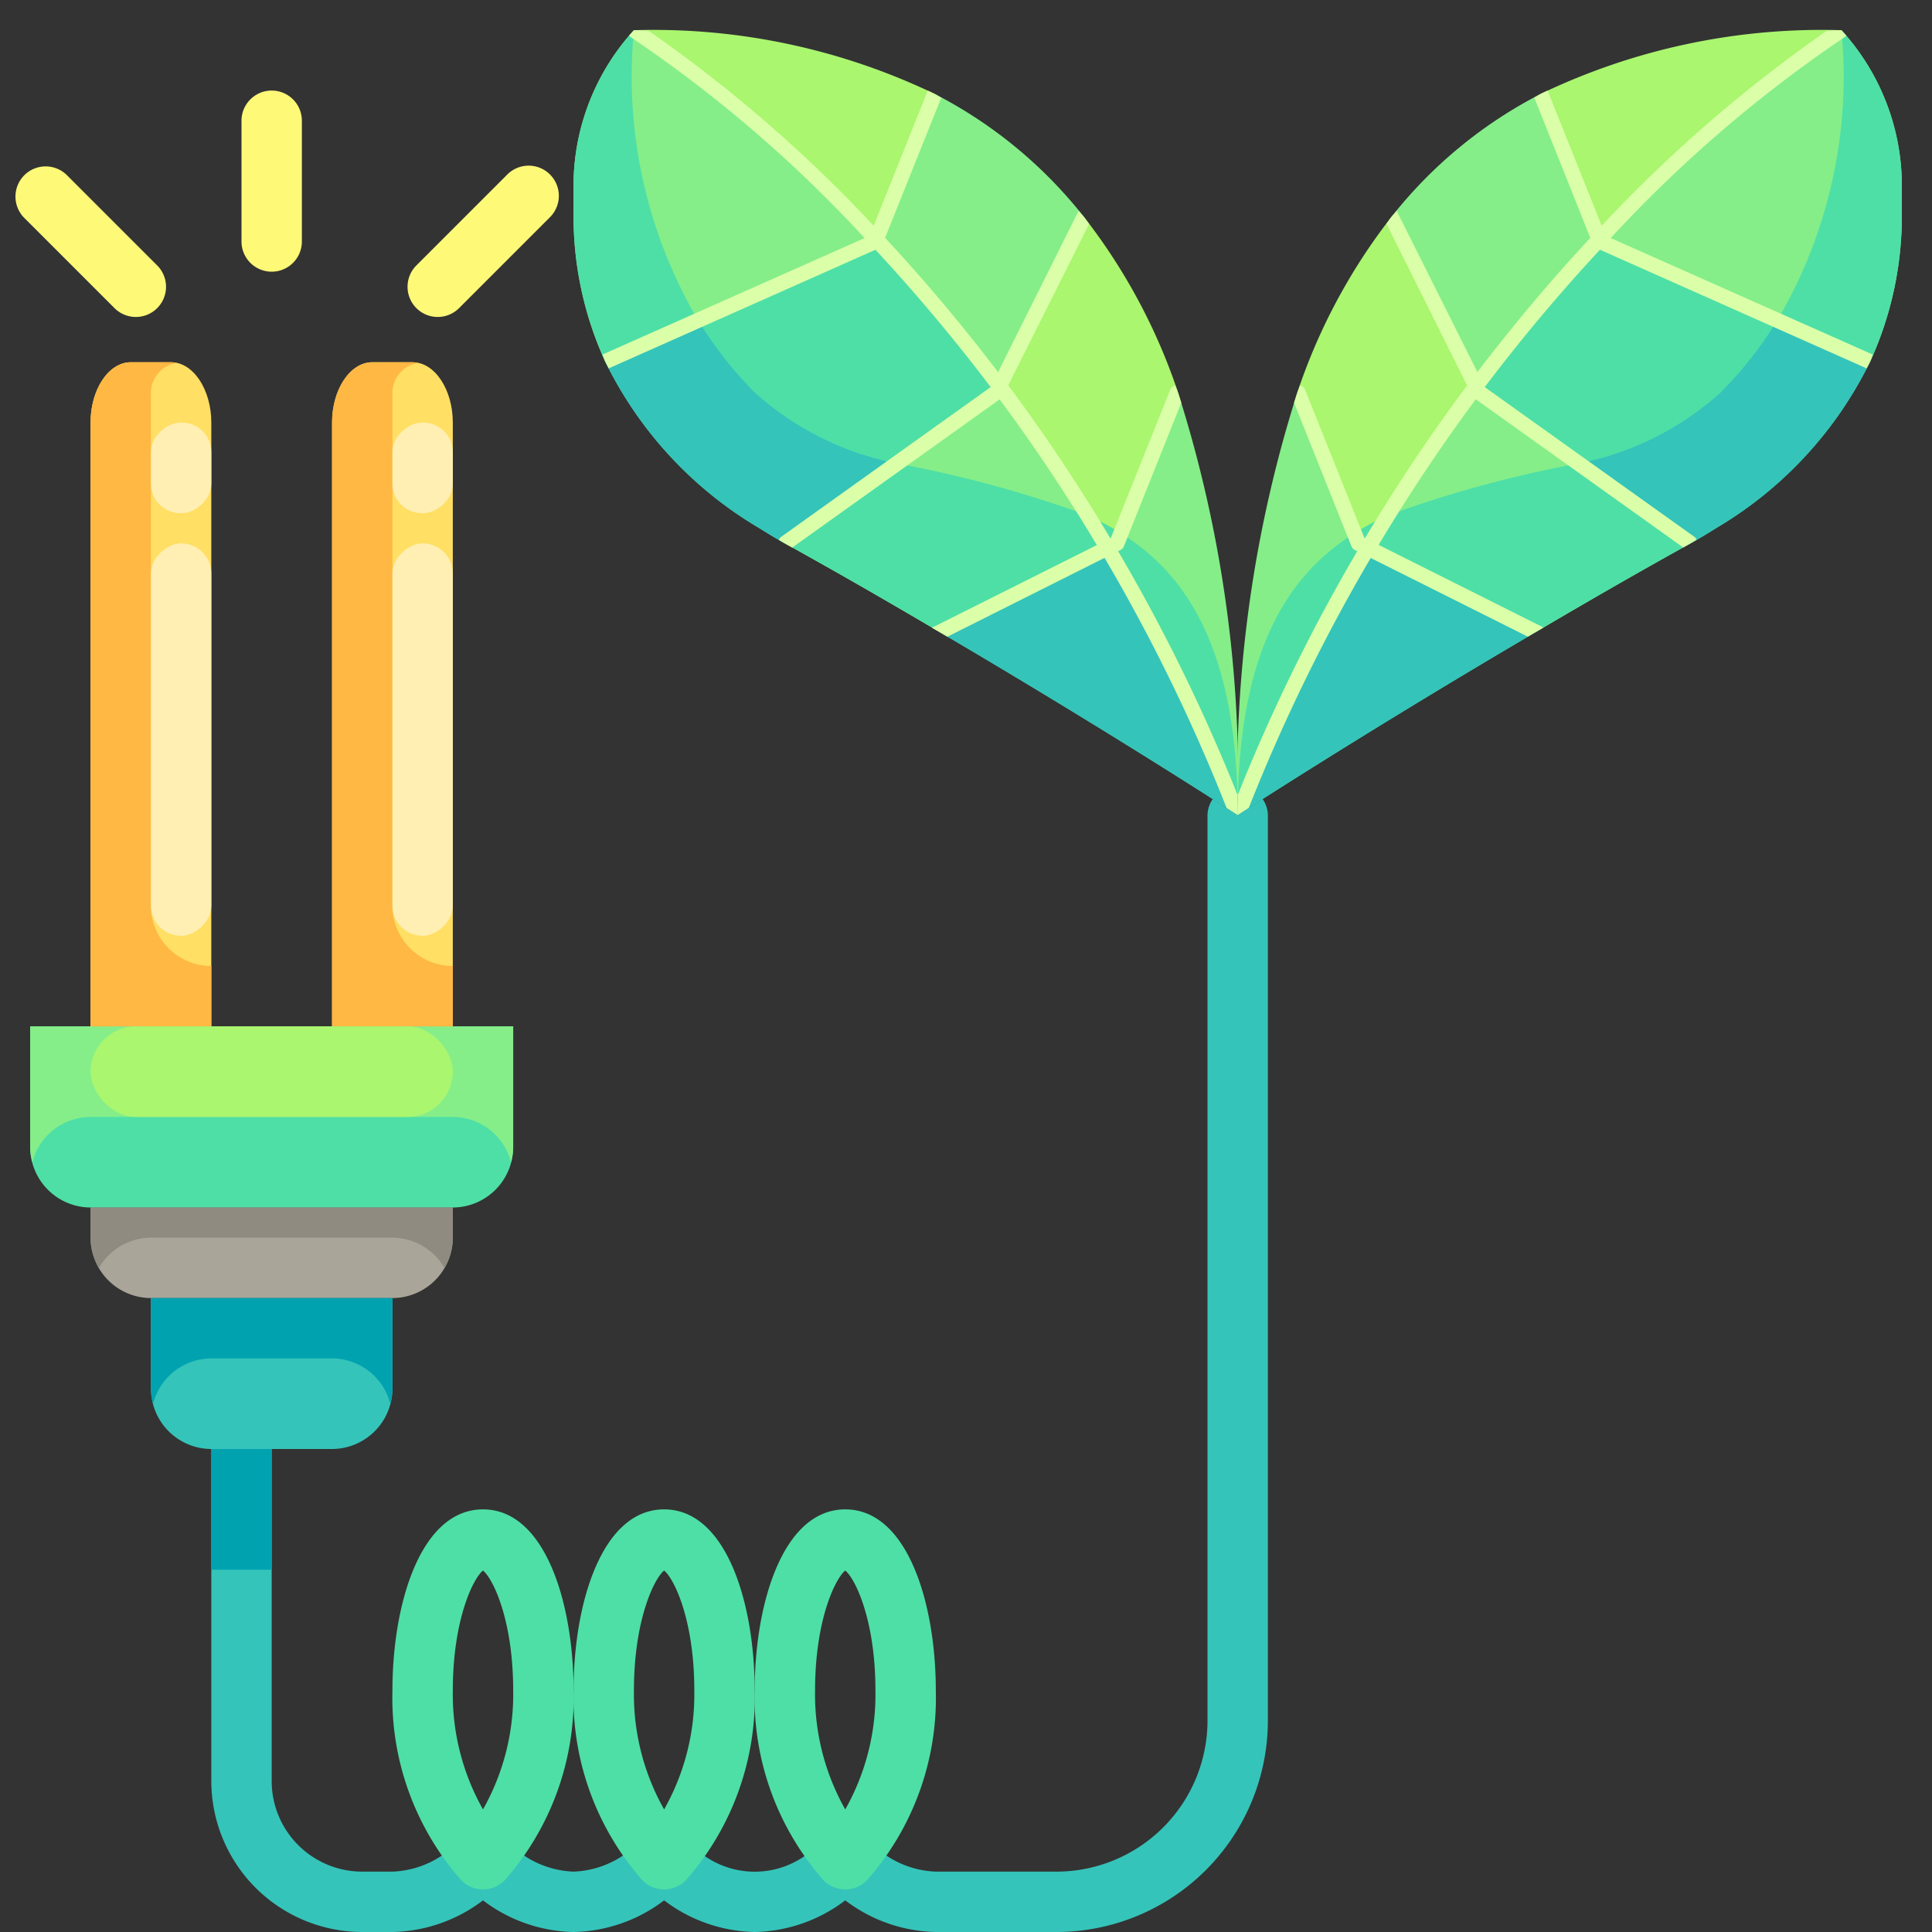 <svg xmlns="http://www.w3.org/2000/svg" viewBox="0 0 64 64"><rect x="0" y="0" width="64" height="64" fill="#333333" stroke="none"/><g id="_07-eco_light" data-name="07-eco light"><path d="M13,43v3a2.006,2.006,0,0,1-2,2H7a2.006,2.006,0,0,1-2-2V43Z" style="fill:#35c4ba"/><path d="M15,40v1a2.006,2.006,0,0,1-2,2H5a2.006,2.006,0,0,1-2-2V40Z" style="fill:#a9a599"/><path d="M17,34v4a2.006,2.006,0,0,1-2,2H3a2.006,2.006,0,0,1-2-2V34H17Z" style="fill:#4edfa6"/><path d="M17,34H1v4a1.966,1.966,0,0,0,.071.5A2,2,0,0,1,3,37H15a2,2,0,0,1,1.929,1.5A1.966,1.966,0,0,0,17,38Z" style="fill:#85ee89"/><path d="M7,14V34H3V14c0-1.1.6-2,1.33-2H5.67C6.4,12,7,12.9,7,14Z" style="fill:#ffdf64"/><path d="M15,14V34H11V14c0-1.1.6-2,1.33-2h1.34C14.4,12,15,12.9,15,14Z" style="fill:#ffdf64"/><path d="M36.69,18.15A59.261,59.261,0,0,1,41,27s-4.21-2.74-9.87-6.06Z" style="fill:#4edfa6"/><path d="M33.11,12.79,33,13l-7,5c-.31-.17-.6-.35-.89-.53a13.06,13.06,0,0,1-5.06-5.49L29,8l.03-.07A58.766,58.766,0,0,1,33.11,12.79Z" style="fill:#4edfa6"/><path d="M36.69,18.15l-5.56,2.79C29.52,19.99,27.79,18.99,26,18l7-5,.11-.21A58.676,58.676,0,0,1,36.69,18.15Z" style="fill:#85ee89"/><path d="M29.03,7.93,29,8l-8.95,3.98A11.587,11.587,0,0,1,19,7V6a7.651,7.651,0,0,1,2-5A43.983,43.983,0,0,1,29.03,7.93Z" style="fill:#85ee89"/><path d="M35.91,7.19l-2.8,5.6a58.766,58.766,0,0,0-4.08-4.86l1.93-4.82A15.053,15.053,0,0,1,35.91,7.19Z" style="fill:#85ee89"/><path d="M39.02,12.99,39,13l-2,5-.31.15a58.676,58.676,0,0,0-3.58-5.36l2.8-5.6A19.458,19.458,0,0,1,39.02,12.99Z" style="fill:#aaf66f"/><path d="M30.96,3.11,29.03,7.93A43.983,43.983,0,0,0,21,1,21.508,21.508,0,0,1,30.96,3.11Z" style="fill:#aaf66f"/><path d="M39.02,12.99A42.292,42.292,0,0,1,41,27a59.261,59.261,0,0,0-4.31-8.85L37,18l2-5Z" style="fill:#85ee89"/><path d="M45.31,18.15l5.56,2.79C45.21,24.26,41,27,41,27A59.261,59.261,0,0,1,45.31,18.15Z" style="fill:#4edfa6"/><path d="M53,8l8.95,3.98a13.06,13.06,0,0,1-5.06,5.49c-.29.18-.58.36-.89.53l-7-5-.11-.21a58.766,58.766,0,0,1,4.08-4.86Z" style="fill:#4edfa6"/><path d="M49,13l7,5c-1.79.99-3.52,1.99-5.13,2.94l-5.56-2.79a58.676,58.676,0,0,1,3.58-5.36Z" style="fill:#85ee89"/><path d="M61,1a7.651,7.651,0,0,1,2,5V7a11.587,11.587,0,0,1-1.05,4.98L53,8l-.03-.07A43.983,43.983,0,0,1,61,1Z" style="fill:#85ee89"/><path d="M41,27a42.292,42.292,0,0,1,1.98-14.01L43,13l2,5,.31.15A59.261,59.261,0,0,0,41,27Z" style="fill:#85ee89"/><path d="M51.04,3.11l1.93,4.82a58.766,58.766,0,0,0-4.08,4.86l-2.8-5.6A15.053,15.053,0,0,1,51.04,3.11Z" style="fill:#85ee89"/><path d="M46.09,7.19l2.8,5.6a58.676,58.676,0,0,0-3.58,5.36L45,18l-2-5-.02-.01A19.458,19.458,0,0,1,46.09,7.19Z" style="fill:#aaf66f"/><path d="M61,1a43.983,43.983,0,0,0-8.03,6.93L51.04,3.11A21.508,21.508,0,0,1,61,1Z" style="fill:#aaf66f"/><path d="M31.13,20.94C36.79,24.26,41,27,41,27a59.261,59.261,0,0,0-4.31-8.85Z" style="fill:#35c4ba"/><path d="M25,13a13.012,13.012,0,0,1-1.874-2.388L20.05,11.98a13.06,13.06,0,0,0,5.06,5.49c.29.18.58.36.89.53l3.707-2.648A9.849,9.849,0,0,1,25,13Z" style="fill:#35c4ba"/><path d="M36.034,17.076a39.393,39.393,0,0,0-6.327-1.724L26,18c1.79.99,3.52,1.99,5.13,2.94l5.56-2.79C36.473,17.784,36.253,17.43,36.034,17.076Z" style="fill:#4edfa6"/><path d="M21,1a7.651,7.651,0,0,0-2,5V7a11.587,11.587,0,0,0,1.05,4.98l3.076-1.368A15.915,15.915,0,0,1,21,1Z" style="fill:#4edfa6"/><path d="M36.69,18.15,37,18l.134-.336a8.925,8.925,0,0,0-1.1-.588C36.253,17.43,36.473,17.784,36.69,18.15Z" style="fill:#4edfa6"/><path d="M37.134,17.664,37,18l-.31.15A59.261,59.261,0,0,1,41,27C41,21.656,39.4,19.084,37.134,17.664Z" style="fill:#4edfa6"/><path d="M41,27s4.21-2.74,9.87-6.06l-5.56-2.79A59.261,59.261,0,0,0,41,27Z" style="fill:#35c4ba"/><path d="M57,13a9.849,9.849,0,0,1-4.707,2.352L56,18c.31-.17.6-.35.89-.53a13.06,13.06,0,0,0,5.06-5.49l-3.076-1.368A13.012,13.012,0,0,1,57,13Z" style="fill:#35c4ba"/><path d="M45.966,17.076c-.219.354-.439.708-.656,1.074l5.56,2.79c1.61-.95,3.34-1.95,5.13-2.94l-3.707-2.648A39.393,39.393,0,0,0,45.966,17.076Z" style="fill:#4edfa6"/><path d="M61,1a15.915,15.915,0,0,1-2.126,9.612L61.95,11.98A11.587,11.587,0,0,0,63,7V6A7.651,7.651,0,0,0,61,1Z" style="fill:#4edfa6"/><path d="M45,18l-.134-.336C42.605,19.084,41,21.656,41,27a59.261,59.261,0,0,1,4.31-8.85Z" style="fill:#4edfa6"/><path d="M45,18l.31.15c.217-.366.437-.72.656-1.074a8.925,8.925,0,0,0-1.1.588Z" style="fill:#4edfa6"/><path d="M13,43H5v3a1.966,1.966,0,0,0,.071.5A2,2,0,0,1,7,45h4a2,2,0,0,1,1.929,1.5A1.966,1.966,0,0,0,13,46Z" style="fill:#01a2b0"/><path d="M15,40H3v1a1.975,1.975,0,0,0,.279,1A2,2,0,0,1,5,41h8a2,2,0,0,1,1.721,1A1.975,1.975,0,0,0,15,41Z" style="fill:#8f8b81"/><path d="M13,30V13a.988.988,0,0,1,.858-.971A.856.856,0,0,0,13.67,12H12.33c-.73,0-1.33.9-1.33,2V34h4V32A2,2,0,0,1,13,30Z" style="fill:#ffb844"/><path d="M5,30V13a.988.988,0,0,1,.858-.971A.856.856,0,0,0,5.67,12H4.33C3.6,12,3,12.9,3,14V34H7V32A2,2,0,0,1,5,30Z" style="fill:#ffb844"/><rect x="3" y="34" width="12" height="3" rx="1.5" ry="1.5" style="fill:#aaf66f"/><path d="M16.682,60.858a1,1,0,0,0-1.413.05A3.15,3.15,0,0,1,13,62H12a3,3,0,0,1-3-3V48H7V59a5.006,5.006,0,0,0,5,5h1a5.117,5.117,0,0,0,3.731-1.728A1,1,0,0,0,16.682,60.858Z" style="fill:#35c4ba"/><path d="M19,64a5.117,5.117,0,0,1-3.731-1.728,1,1,0,1,1,1.462-1.364A3.15,3.15,0,0,0,19,62a3.15,3.15,0,0,0,2.269-1.092,1,1,0,1,1,1.462,1.364A5.117,5.117,0,0,1,19,64Z" style="fill:#35c4ba"/><path d="M25,64a5.117,5.117,0,0,1-3.731-1.728,1,1,0,1,1,1.462-1.364,2.9,2.9,0,0,0,4.538,0,1,1,0,1,1,1.462,1.364A5.117,5.117,0,0,1,25,64Z" style="fill:#35c4ba"/><path d="M40.174,26.469A.969.969,0,0,0,40,27V57a5.006,5.006,0,0,1-5,5H31a3.15,3.15,0,0,1-2.269-1.092,1,1,0,1,0-1.462,1.364A5.117,5.117,0,0,0,31,64h4a7.008,7.008,0,0,0,7-7V27a.969.969,0,0,0-.174-.531C41.3,26.807,41,27,41,27S40.7,26.807,40.174,26.469Z" style="fill:#35c4ba"/><path d="M9,9A1,1,0,0,1,8,8V4a1,1,0,0,1,2,0V8A1,1,0,0,1,9,9Z" style="fill:#fff978"/><path d="M4.5,10.5a1,1,0,0,1-.707-.293l-3-3A1,1,0,0,1,2.207,5.793l3,3A1,1,0,0,1,4.5,10.5Z" style="fill:#fff978"/><path d="M14.5,10.5a1,1,0,0,1-.707-1.707l3-3a1,1,0,1,1,1.414,1.414l-3,3A1,1,0,0,1,14.5,10.5Z" style="fill:#fff978"/><path d="M16,62.59a1,1,0,0,1-.724-.31A9.123,9.123,0,0,1,13,56c0-2.89.939-6,3-6s3,3.11,3,6a9.123,9.123,0,0,1-2.276,6.28A1,1,0,0,1,16,62.59Zm0-10.564c-.329.264-1,1.636-1,3.974a7.746,7.746,0,0,0,1,3.939A7.746,7.746,0,0,0,17,56C17,53.662,16.329,52.29,16,52.026Z" style="fill:#4edfa6"/><path d="M22,62.59a1,1,0,0,1-.724-.31A9.123,9.123,0,0,1,19,56c0-2.89.939-6,3-6s3,3.11,3,6a9.123,9.123,0,0,1-2.276,6.28A1,1,0,0,1,22,62.59Zm0-10.564c-.329.264-1,1.636-1,3.974a7.746,7.746,0,0,0,1,3.939A7.746,7.746,0,0,0,23,56C23,53.662,22.329,52.29,22,52.026Z" style="fill:#4edfa6"/><path d="M28,62.59a1,1,0,0,1-.724-.31A9.123,9.123,0,0,1,25,56c0-2.89.939-6,3-6s3,3.11,3,6a9.123,9.123,0,0,1-2.276,6.28A1,1,0,0,1,28,62.59Zm0-10.564c-.329.264-1,1.636-1,3.974a7.746,7.746,0,0,0,1,3.939A7.746,7.746,0,0,0,29,56C29,53.662,28.329,52.29,28,52.026Z" style="fill:#4edfa6"/><path d="M40.99,26.32a59.917,59.917,0,0,0-3.951-8.061l.07-.034a.248.248,0,0,0,.123-.132l1.9-4.753c-.039-.115-.073-.237-.113-.35-.026-.076-.059-.145-.086-.22a.239.239,0,0,0-.166.137L36.8,17.817l-.021.011A59.4,59.4,0,0,0,33.4,12.764l2.677-5.345c-.057-.074-.107-.156-.165-.229s-.123-.135-.181-.206l-2.668,5.344c-1.169-1.535-2.423-3.031-3.743-4.449l1.86-4.641c-.075-.041-.142-.089-.218-.128s-.154-.071-.23-.108L28.942,7.477a46.888,46.888,0,0,0-7.469-6.466C21.315,1.008,21.161,1,21,1c0,0-.067.072-.157.176.011.011.012.028.026.037a43.913,43.913,0,0,1,7.772,6.673l-8.685,3.86c.034.077.059.158.094.234s.077.148.114.223L29,8.274a58.77,58.77,0,0,1,3.813,4.544l-.007.013L25.854,17.8c-.029.022-.035.056-.053.086.068.039.13.08.2.118s.159.09.241.136l6.872-4.909c1.139,1.534,2.22,3.153,3.221,4.825l-5.309,2.661-.13.06c-.009,0-.01.015-.018.02l.253.147.252.148L36.59,18.48a59.306,59.306,0,0,1,4.042,8.283L41,27C41,26.769,40.992,26.548,40.99,26.32Z" style="fill:#daffa8"/><path d="M61.131,1.213c.014-.009.015-.026.026-.037C61.067,1.072,61,1,61,1c-.161,0-.315.008-.473.011a46.888,46.888,0,0,0-7.469,6.466L51.275,3.024,51.267,3c-.074.037-.153.069-.227.107s-.141.086-.215.126L52.681,7.88c-1.319,1.417-2.572,2.912-3.741,4.445L46.316,7.083l-.046-.1c-.058.071-.123.133-.18.205s-.106.152-.162.225L48.6,12.768a58.971,58.971,0,0,0-3.382,5.059l-.022-.01-1.964-4.91a.236.236,0,0,0-.166-.137c-.027.075-.06.144-.086.22-.04.113-.074.235-.113.35l1.9,4.753a.248.248,0,0,0,.123.132l.07.035a59.728,59.728,0,0,0-3.951,8.06c0,.228-.01.449-.01.68l.368-.237a59.36,59.36,0,0,1,4.04-8.279l5.206,2.607.256-.151.253-.147c-.008,0-.009-.016-.018-.02L45.669,18.05c1-1.672,2.08-3.29,3.218-4.823l6.872,4.909c.082-.046.159-.091.241-.136s.131-.079.2-.118c-.018-.03-.024-.064-.053-.086l-6.952-4.965-.007-.013A58.974,58.974,0,0,1,53,8.273l8.836,3.93c.037-.075.079-.147.114-.223s.059-.156.093-.232L53.358,7.886A44.04,44.04,0,0,1,61.131,1.213Z" style="fill:#daffa8"/><rect x="7" y="48" width="2" height="4" style="fill:#01a2b0"/><rect x="7.5" y="23.5" width="13" height="2" rx="1" ry="1" transform="translate(-10.5 38.5) rotate(-90)" style="fill:#ffefb3"/><rect x="12.5" y="14.5" width="3" height="2" rx="0.977" ry="0.977" transform="translate(-1.5 29.5) rotate(-90)" style="fill:#ffefb3"/><rect x="-0.5" y="23.5" width="13" height="2" rx="1" ry="1" transform="translate(-18.5 30.5) rotate(-90)" style="fill:#ffefb3"/><rect x="4.5" y="14.5" width="3" height="2" rx="0.977" ry="0.977" transform="translate(-9.5 21.5) rotate(-90)" style="fill:#ffefb3"/></g></svg>